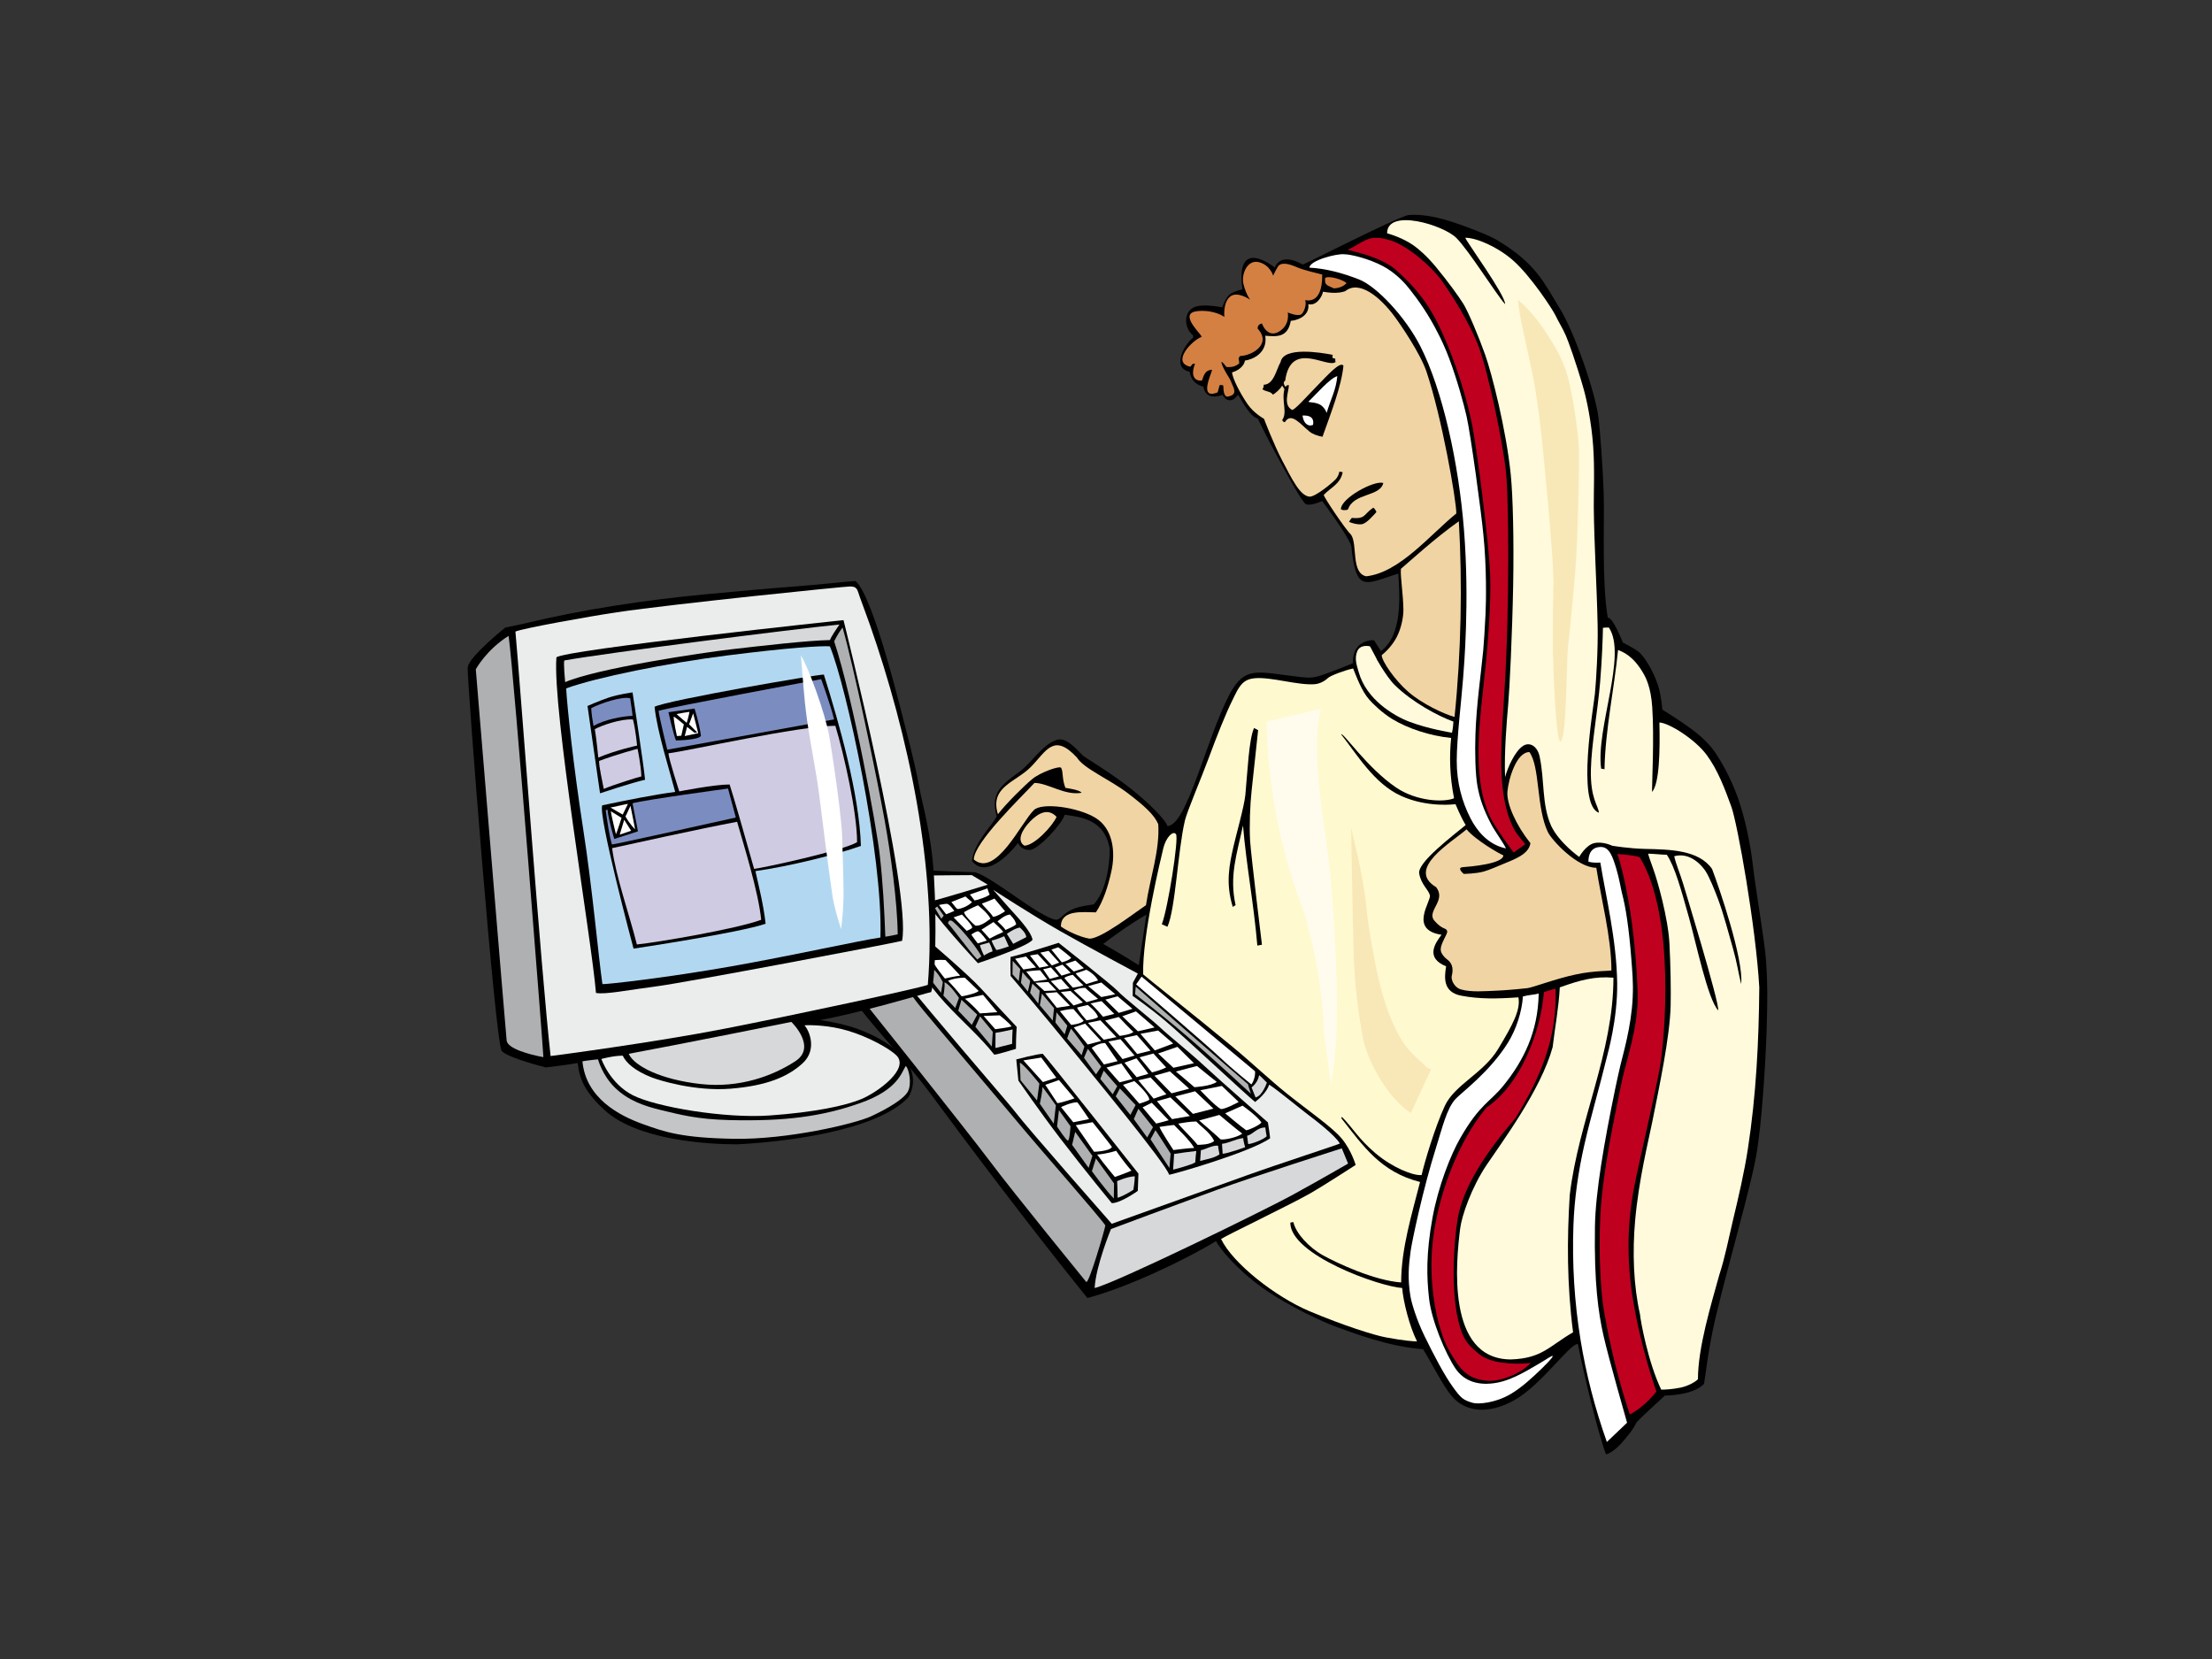 <?xml version="1.0" encoding="utf-8"?>
<!-- Generator: Adobe Illustrator 17.0.0, SVG Export Plug-In . SVG Version: 6.00 Build 0)  -->
<!DOCTYPE svg PUBLIC "-//W3C//DTD SVG 1.1//EN" "http://www.w3.org/Graphics/SVG/1.1/DTD/svg11.dtd">
<svg version="1.1" id="Layer_1" xmlns="http://www.w3.org/2000/svg" xmlns:xlink="http://www.w3.org/1999/xlink" x="0px" y="0px"
	 width="800px" height="600px" viewBox="0 0 800 600" enable-background="new 0 0 800 600" xml:space="preserve">
<rect x="0" y="0" width="800" height="600" fill="#333333" stroke="none"/>
<g>
	<path d="M408.779,285.069c6.693,5.234,12.973,11.656,13.41,13.674c7.035,0,13.983-31.157,22.255-47.162
		c3.676-7.107,6.86-8.571,12.549-8.306c3.878,0.182,13.901,1.897,16.666,1.801c2.76-0.092,5.241-1.196,6.897-1.801
		c5.203-1.902,8.773-3.433,8.773-3.433s-0.313-3.146,1.383-5.548c1.192-1.691,3.869-2.967,6.213-2.728
		c0.835,1.301,1.665,2.605,2.498,3.902c7.852-5.703,6.836-19.819,6.281-28.031c-12.101,3.806-15.246,7.21-17.001-10.008
		c-1.475-4.309-10.532-16.221-10.532-16.221s-4.364,1.981-5.911,1.102c-1.544-0.883-8.545-13.976-11.178-18.822
		c-2.631-4.844-6.189-11.991-6.189-12.116c-2.87-0.64-5.935-6.812-7.114-8.61c-1.847,2.603-4.077,2.732-5.637,0.061
		c-3.276,1.144-6.198,0.819-6.928-2.962c-3.51-1.001-4.432-3.002-4.986-5.405c-6.932-1.505-1.387-10.514,1.292-12.317
		c0-0.3,0-0.6,0-0.802c-3.153-2.546-3.582-7.966-0.081-10.006c2.96-1.726,9.636-0.294,10.609-0.204
		c1.941-4.906,2.682-5.206,7.3-6.507c-2.772-19.62,11.73-7.844,11.73-7.844s1.606-5.854,10.076-1.104
		c0,0.294,32.702-16.48,38.061-17.883c4.8-0.399,9.404,0.556,13.485,1.702c4.084,1.142,14.837,5.011,18.849,7.412
		c14.145,8.448,17.028,15.716,22.448,24.425c5.42,8.707,12.997,30.594,14.136,39.846c0.521,4.237,1.54,17.177,1.869,27.65
		c0.329,10.479-0.738,31.153,1.461,44.552c1.99-0.046,5.444,8.98,5.444,8.98s4.844,2.487,6.006,3.613
		c3.174,3.08,6.018,9.241,6.993,12.764c0.977,3.523,1.304,7.927,1.304,7.927s3.328,2.024,7.475,4.84
		c4.141,2.817,8.652,6.222,11.757,10.815c1.569,2.316,5.341,8.441,8.146,16.39c2.752,7.8,4.553,17.391,5.25,23.353
		c1.415,12.041,4.353,27.726,4.905,35.727c0.556,8.001,0.515,14.031,0.177,24.845c-0.337,10.812-1.652,33.657-3.832,45.681
		c-2.2,12.146-9.793,37.938-14.543,57.845c-2.785,11.671-3.847,22.359-4.257,24.322c-3.935,4.263-14.138,4.242-14.138,4.242
		s-8.14,7.366-10.251,9.669c-1.361,2.835-3.619,5.436-5.613,7.69c-2.412,2.725-5.14,4.016-5.466,3.865
		c-2.933-7.701-8.139-29.573-10.172-39.884c-3.089,0-13.281,15.034-23.224,20.47c-9.388,5.133-17.635,4.137-22.51-1.761
		c-3.164-3.83-6.91-11.41-10.236-16.815c-12.473-0.903-25.126-5.817-31.981-8.303c-3.497-1.269-16.348-6.965-26.129-13.919
		c-9.368-6.662-15.731-14.561-16.774-16.863c-11.94,7.217-32.437,16.848-46.524,20.571c-20.271-25.036-45.964-59.227-55.963-72.868
		c-9.999-13.638-23.486-27.049-29.121-35.96c-4.805-6.007-11.642-15.417-16.63-20.823c-0.923-5.008-1.57-9.009-1.756-12.212v-3.707
		c0.832-11.114,9.701-8.709,27.808-9.612c11.088,0,23.189,0.903,35.106,1.205c6.365,2,19.891,13.593,27.58,16.741
		c2.692,1.108,2.66-0.075,5.31-2.027c2.65-1.95,5.729-2.502,9.978-3.103c4.434-4.803,5.776-14.138,5.776-19.948
		c-1.701-11.012-10.942-11.656-16.287-12.475c-0.925,3.203-9.554,12.742-12.739,12.742c-3.182,0-4.163-2.524-4.163-2.524
		s-10.557,14.211-16.654,6.503c0.832-6.807,7.349-12.874,8.96-16.134c-2.471-8.683,2.061-11.601,8.552-16.381
		c3.864-2.842,8.763-10.558,13.838-11.413c3.449-0.58,7.777,4.982,8.818,5.839C393.051,274.413,401.194,279.14,408.779,285.069z
		 M406.883,335.658c-4.146,2.82-7.884,5.734-7.884,5.734s6.936,3.894,12.866,7.701c0.647-4.505,2.746-18.312,2.746-18.312
		S411.03,332.831,406.883,335.658z"/>
	<path fill="#FFFFFF" d="M581.141,521.502c-4.371-12.32-7.51-24.6-9.513-36.893c-2.255-13.818-3.07-27.649-2.572-41.558
		c0.335-9.32,1.676-19.015,3.955-29.056c2.283-10.041,5.655-21.456,8.045-31.344c0.362-1.505,3.99-14.028,3.819-27.119
		c-0.202-15.619-4.136-31.492-6.093-43.582c-1.463,0.086-2.846,0.086-4.314-0.3c0-2.967,1.146-5.249,4.395-5.335
		c3.247-0.088,4.415,3.667,5.687,7.837c1.047,3.431,1.716,7.572,2.024,8.718c0.808,3.032,1.409,6.273,1.891,9.609
		c0.596,4.104,1.146,9.199,1.505,14.07c0.362,4.905,0.778,8.448,0.511,14.265c-0.488,10.569-3.622,20.919-4.421,24.381
		c-0.671,2.898-1.326,5.78-1.913,8.637c-3.966,19.276-7.116,37.292-7.316,49.747c-0.32,20.604,1.227,31.179,3.089,39.447
		c1.863,8.266,8.531,31.519,8.531,31.519L581.141,521.502z"/>
	<path fill="#C0001F" d="M589.436,511.578c-4.068-12.315-7.197-24.724-9.434-38.063c-1.028-6.137-1.906-19.563-1.22-33.9
		c0.804-16.824,6.15-40.35,7.719-48.249c1.566-7.898,6.08-19.488,5.766-32.049c-0.237-9.355-1.382-22.751-3.332-33.633
		c-1.475-8.247-3.168-14.789-4.031-16.839c6.189,0.598,6.189,0.598,8.13,1.199c13.027,21.226,9.088,66.172,7.208,76.388
		c-1.88,10.219-7.572,34.397-9.237,42.953c-1.665,8.553-3.212,22.133-0.677,38.906c2.811,18.614,8.729,34.96,8.729,34.96
		S595.255,508.475,589.436,511.578L589.436,511.578L589.436,511.578z"/>
	<path fill="#FFFFFF" d="M525.411,501.565c-2.94-4.077-6.632-11.014-10.229-18.388c-2.754-5.65-4.638-11.697-5.085-14.396
		c-1.071-6.431-0.618-11.24,0.072-16.274c0.475-3.468,4.38-22.209,9.279-37.739c2.2-6.984,3.801-13.895,6.98-17.324
		c2.158-2.333,12.425-9.833,18.941-20.342c3.07-4.954,5.035-11.233,5.422-16.75c2.441-0.589,4.204-0.589,5.696-1.028
		c-0.215,14.03-5.622,24.427-12.613,33.125c-5.035,6.259-8.645,6.757-15.784,19.212c-3.389,5.915-7.911,17.244-10.023,28.824
		c-2.335,12.808-2.125,21.386-1.212,29.281c0.911,7.898,5.918,19.767,9.478,25.093c3.214,4.802,8.543,6.47,15.264,5.181
		c5.946-1.142,12.021-5.186,15.564-7.178c1.578-0.889,4.529-3.03,4.395-2.353c-0.134,0.675-2.835,3.345-3.734,4.224
		c-3.527,3.433-7.451,7.061-11.443,9.417c-5.617,3.317-11.787,3.751-13.671,3.223C529.148,506.372,528.355,505.645,525.411,501.565z
		"/>
	<path fill="#FFFADB" d="M607.785,501.852c-2.719,0.567-5.464,0.738-6.982,0.738c-4.783-9.953-7.489-24.954-7.675-27.253
		c-2.335-10.238-2.789-22.442-1.757-33.961c1.343-14.946,4.824-28.738,6.192-35.62c2.425-12.186,6.413-30.818,6.652-42.151
		c0.112-5.271,0-14.213-0.441-22.424c-0.508-9.445-4.465-23.042-5.648-26.328c-1.113-3.098-2.13-5.966-2.04-6.11
		c1.751,0,4.895,0.386,6.744,0.386c2.927,4.316,5.304,13.088,7.96,22.538c2.66,9.456,6.82,29.635,10.608,33.742
		c0.646-2.302-12.657-45.755-12.657-45.755c-1.106-3.705-2.677-7.294-3.231-9.995c5.911-1.604,10.227,3.611,11.452,5.591
		c1.225,1.98,2.973,6.108,4.388,9.905c2.092,5.593,3.839,12.453,5.528,18.312c1.218,4.231,1.95,8.895,2.835,12.429
		c0.982-8.906-8.13-35.438-10.532-41.645c-4.818-6.923-15.402-7.024-24.153-7.234c-6.183-0.149-11.941-1.146-11.941-1.146
		s-3.289-1.621-6.419-0.966c-3.128,0.653-5.523,5.015-5.523,5.015s-7.234-5.105-10.15-11.242c-3.46-7.774-2.301-16.368-4.174-25.079
		c-0.82-3.814-3.62-5.35-5.951-3.862c-2.997,1.91-5.624,7.938-6.536,11.307c-0.373-8.711,0.62-20.546,1.122-26.166
		c0.502-5.618,1.472-25.529,1.803-43.301c0.302-16.193-0.086-32.207-0.878-39.993c-1.656-16.34-6.888-36.619-9.237-43.249
		c-2.347-6.634-6.24-15.854-7.942-18.522c-1.707-2.668-5.199-7.591-9.885-13.27c-3.348-4.058-6.439-6.638-8.03-7.754
		c-3.773-2.645-8.152-4.009-9.618-4.406c0-9.211,20.422-3.028,25.095,1.715c4.673,4.748,14.164,20.097,17.586,23.916
		c0.083-3.345-13.952-22.525-14.414-24.03c4.095,0,11.699,3.299,17.271,8.187c6.373,5.587,14.37,17.781,15.433,20.049
		c1.065,2.261,2.384,4.237,3.696,7.202c0.725,1.648,3.711,9.734,6.413,19.258c1.119,3.93,2.8,11.908,3.433,20.535
		c0.602,8.214,0.18,17.048,0.232,22.277c0.136,13.257,1.102,28.532,1.393,42.611c0.186,8.91-0.547,20.141-0.975,24.742
		c-0.429,4.603-6.798,40.175,1.424,43.08c-0.147-2.55-3.151-5.024-2.885-15.696c0.224-9.176,2.425-20.726,3.33-31.435
		c0.688-8.118,0.96-16.106,1.032-19.745c0.648-0.099,1.387-0.099,2.125-0.099c6.744,9.811-4.805,36.641-2.772,51.057
		c0.373,0,0.741,0.099,1.201,0.2c0.276-14.315,3.51-28.931,4.897-43.146c1.663,0.699,5.379,1.961,9.116,8.387
		c0.982,1.689,2.765,5.076,3.251,12.239c0.749,10.989-0.079,27.154-0.079,30.73c2.678-2.907,2.923-14.879,2.678-25.13
		c3.604,0.202,12.874,6.113,16.999,11.614c4.128,5.504,6.741,12.602,9.003,18.798c2.257,6.196,8.919,43.775,10.12,65.399
		c-0.154,19.436-1.131,38.966-4.11,58.305c-1.345,8.737-3.376,17.424-5.444,26.061c-1.58,6.623-2.815,13.218-4.949,19.754
		c-2.956,10.714-7.684,26.171-7.684,37.587C613.227,499.736,610.699,501.239,607.785,501.852z"/>
	<path fill="#C0001F" d="M526.611,492.558c-3.534-5.352-4.483-7.793-6.095-13.317c-0.778-2.662-4.075-15.341-2.296-30.693
		c1.908-16.474,9.248-35.975,19.387-47.996c12.195-8.212,19.58-27.097,20.776-41.814c1.203-0.201,3.002-0.973,4.204-1.177
		c0.648,18.226-5.672,32.476-14.541,46.892c-10.9,12.615-18.989,25.09-20.877,36.444c-1.36,8.166-2.772,27.373,0.944,39.34
		c1.452,4.671,3.249,6.583,7,9.616c3.755,3.028,11.638,3.804,18.478,3.104c-3.788,4.106-11.34,6.801-15.615,6.409
		C533.705,498.969,530.143,497.909,526.611,492.558z"/>
	<path fill="#FFFADB" d="M546.476,491.656c-23.653,0-19.824-35.81-18.386-47.359c0.576-4.61,4.095-14.834,9.561-22.98
		c5.466-8.141,19.613-27.089,23.881-42.594c0.833-7.107,2.221-14.418,2.588-21.626c7.278-2.623,12.703-4.091,19.403-3.501
		c0,27.231-12.567,51.458-15.801,78.59c-1.017,16.016-1.017,32.537,1.203,49.655C560.146,486.949,557.746,491.253,546.476,491.656
		L546.476,491.656L546.476,491.656z"/>
	<path fill="#FFF9CF" d="M473.587,474.212c-12.412-5.237-27.781-17.355-31.968-26.109c1.663-1.201,25.399-12.574,32.421-16.607
		c4.605-2.644,16.252-10.179,16.252-10.179s-1.523-5.26-4.974-9.456c-3.451-4.196-11.769-9.831-19.92-16.37
		c-6.159-4.936-12.497-11.001-19.587-16.864c-14.877-12.298-30.022-24.177-32.369-26.232c-0.369-14.221,6.391-41.877,7.285-45.63
		c0.892-3.753,3.462-6.536,4.579-5.085c1.117,1.455-2.905,26.876-5.12,32.594c0.647,0.3,1.295,0.598,2.031,0.9
		c2.898-6.351,3.742-27.562,6.33-38.457c0.798-3.357,5.903-15.258,8.663-22.735c2.802-7.594,6.093-15.947,8.63-20.991
		c0.662-1.317,1.878-4.182,3.433-5.753c1.556-1.578,3.446-1.86,4.702-1.959c5.856-0.465,15.35,2.596,21.392,2.184
		c2.261-0.156,4.137-1.49,4.96-2.292c0.826-0.806,5.821-2.706,9.055-3.409c1.111,2.706,3.037,8.17,5.848,11.298
		c1.159,1.29,4.395,4.612,8.288,6.985c5.541,3.38,13.595,6.086,21.309,6.842c-0.681,6.547-0.528,13.827,1.05,21.809
		c-3.632,1.56-13.547,1.135-20.914-3.847c-10.613-7.178-19.269-20.203-19.924-19.256c5.635,7.107,11.87,17.781,21.618,22.223
		c9.75,4.445,19.747,3.021,19.747,3.021s1.915,4.706,3.685,7.552c-4.708,3.906-17.495,13.525-16.82,17.503
		c0.673,3.981,3.269,5.74,3.869,7.863c0.6,2.117-7.802,12.521,4.207,14.322c-2.281,3.026-6.003,8.31,1.665,11.413
		c-0.69,4.104-1.153,9.335,5.447,10.611c6.606,1.279,13.113,1.135,20.696,0.598c0.85,4.502-2.016,9.868-7.327,18.669
		c-5.315,8.801-15.715,12.905-19.28,20.566c-3.565,7.66-7.39,20.536-8.405,25.046c-3.048,0.296-10.494-2.673-16.644-7.856
		c-6.148-5.179-8.501-9.541-12.181-13.172c-0.094,0.103-0.184,0.3-0.184,0.499c7.946,10.113,14.226,19.423,28.453,23.031
		c-2.863,11.31-6.836,24.024-6.836,36.339c-9.859-0.714-23.305-7.061-28.27-9.811c-4.965-2.749-9.824-7.931-10.714-12.013
		c-0.372,0-0.74,0.099-1.111,0.2c0,11.715,32.336,23.125,40.466,23.627c0.368,4.805,2.583,13.715,5.361,19.32
		c-1.203,0-4.734-0.241-11.338-1.475C496.977,482.892,486.004,479.447,473.587,474.212z"/>
	<path fill="#D7D8D9" d="M395.888,465.825c0.462-8.109,5.915-21.326,5.915-21.326s25.11-9.366,38.429-14.217
		c13.321-4.849,45.048-14.966,45.048-14.966l2.276,5.51c0,0-10.05,5.843-20.57,11.59
		C457.808,437.434,403.372,464.124,395.888,465.825L395.888,465.825L395.888,465.825z"/>
	<path fill="#AFB0B2" d="M392.839,463.623c0,0-26.576-32.614-34.459-43.152c-7.882-10.538-50.904-64.674-52.566-66.378
		c0-2.303-6.099-7.208-6.651-9.011c-0.278,0-0.556,0-0.74,0c-1.385-3.103-4.342-5.006-5.451-7.506
		c-3.878-1.4-2.032-16.622-0.739-19.022c2.588-0.199,20.417,20.724,21.339,23.726c3.027,1.095,12.86,13.119,18.235,20.465
		c2.007,2.749,34.114,40.469,38.953,46.316c4.837,5.841,26.976,31.034,29.007,34.135
		C399.582,444.603,393.765,464.622,392.839,463.623L392.839,463.623L392.839,463.623z"/>
	<path fill="#EBECEC" d="M367.174,402.154c-2.082-2.749-15.591-18.235-30.134-35.615c-16.369-19.563-34.177-41.411-40.927-47.985
		c0.156-1.884,55.365-2.048,55.365-2.048l5.756,3.448c0,0-15.115,4.706-21.581,6.306c0,2.704,18.029,22.095,18.029,22.095
		s17.999-5.973,19.755-8.477c-0.601-3.251-5.684-8.406-8.612-11.693c-3.832-4.31-5.634-6.375-5.634-6.375
		s13.929,9.061,24.127,14.867c10.527,5.994,28.202,15.43,28.202,15.43l-1.791,3.322l-0.077,4.774c0,0,5.892,4.018,11.946,9.132
		c7.092,5.988,29.111,26.681,32.347,29.212c1.75-1.396,4.185-3.604,5.074-6.266c2.883,1.81,11.231,8.739,13.963,10.777
		c2.732,2.038,9.931,7.602,11.594,10.507c0,0.2-21.885,7.289-33.629,11.509c-11.743,4.224-48.869,17.525-48.869,17.525l0,0
		C402.08,442.599,371.602,408.006,367.174,402.154z"/>
	<path d="M383.492,411.777c-7.288-9.508-15.18-20.974-15.18-20.974l-0.759-7.651c0,0,7.64-2.027,9.581-2.027
		c2.26,2.441,34.594,43.321,34.594,43.321l-0.228,6.253c0,0-6.175,4.439-9.412,4.439
		C402.089,435.138,392.333,423.31,383.492,411.777z"/>
	<path fill="#D7D8D9" d="M404.203,433.186c0-2.767-0.181-6.012-0.181-6.012s3.68-1.65,6.392-1.753c0,1.796-0.512,4.892-0.512,4.892
		S406.349,432.606,404.203,433.186L404.203,433.186L404.203,433.186z"/>
	<path fill="#AFB0B2" d="M402.829,433.451c-2.915-2.953-7.924-9.875-7.924-9.875l1.448-4.618l6.562,9.048L402.829,433.451z"/>
	<path fill="#FFFFFF" d="M396.813,417.567c3.706-0.298,6.868-1.38,6.868-1.38s2.134,3.31,5.51,7.189
		c-2.189,0.999-5.979,2.283-5.979,2.283S399.183,420.909,396.813,417.567z"/>
	<path d="M422.812,424.856c-0.835-3.703-29.109-37.772-36.587-47.048c-7.477-9.279-20.721-24.841-20.721-24.841
		s-0.132-3.937-0.01-6.88c5.267-1.201,17.367-5.103,17.367-5.103s19.595,15.444,21.43,17.492
		c1.837,2.051,12.532,10.479,15.527,13.342c2.991,2.864,10.175,8.477,15.985,13.899c5.506,5.14,22.759,20.224,22.759,20.224
		s0.793,5.122,0.793,5.723C452.148,416.768,423.552,424.957,422.812,424.856z"/>
	<polygon fill="#AFB0B2" points="393.714,422.374 387.749,414.064 388.858,409.353 395.078,418.034 	"/>
	<path fill="#D7D8D9" d="M424.276,423.02c0,0,0.349-5.079,0.349-5.681c2.772-0.399,5.168-0.769,8.032-1.071
		c-0.186,1.299-0.274,2.702-0.37,4.102C430.901,421.373,424.276,423.02,424.276,423.02z"/>
	<path fill="#AFB0B2" d="M416.094,412.038c0,0,1.766-3.146,1.781-3.276c0.015-0.131,5.504,8.468,5.504,8.468l-0.449,5.193
		L416.094,412.038z"/>
	<path fill="#D7D8D9" d="M434.043,419.874c0.094-1.302,0.184-2.605,0.278-3.907c1.385-0.098,4.191-1.902,6.224-1.602
		c0,0.8,0.407,2.338,0.5,3.137C439.104,418.902,435.798,419.371,434.043,419.874L434.043,419.874L434.043,419.874z"/>
	<path fill="#D7D8D9" d="M442.173,417.269c0-1.106-0.228-2.607-0.228-3.608c2.123-0.101,4.91-1.755,7.682-2.053
		c0,0.948,0.697,3.295,0.697,3.295S444.116,417.193,442.173,417.269L442.173,417.269L442.173,417.269z"/>
	<path fill="#FFFFFF" d="M389.051,406.959l6.099-1.104c0,0,6.168,7.745,6.997,8.948c-0.741,1.601-6.475,1.751-6.475,1.751
		L389.051,406.959z"/>
	<path fill="#FFFFFF" d="M424.378,415.933c0,0-4.748-7.171-5.022-8.374c1.753-0.303,3.508-0.502,5.262-0.701
		c0.833,1.001,5.504,5.195,7.296,8.319C430.064,415.177,424.378,415.933,424.378,415.933z"/>
	<path fill="#AFB0B2" d="M382.298,407.415l0.682-5.909l4.176,5.815c0,0-0.277,5.184-0.939,5.172
		C385.554,412.484,382.298,407.415,382.298,407.415z"/>
	<path fill="#FFFFFF" d="M433.12,414.064c-1.889-2.434-6.853-7.103-6.947-7.705c1.847-0.298,4.268-0.756,6.487-0.756
		c1.847,2.007,5.078,4.058,6.465,7.061C437.369,414.064,434.503,413.965,433.12,414.064L433.12,414.064L433.12,414.064z"/>
	<path fill="#D7D8D9" d="M451.414,413.766c-0.094-0.705-0.296-2.322-0.39-3.023c2.127-0.401,3.448-2.978,6.586-2.978
		c0,0.303,0.407,2.793,0.502,3.192C456.913,412.156,452.703,413.766,451.414,413.766L451.414,413.766L451.414,413.766z"/>
	<path fill="#FFFFFF" d="M441.435,412.064c-0.186-0.303-7.749-6.834-7.749-6.834l7.307-2.005c0,0,6.281,5.287,8.284,6.759
		C447.707,411.282,442.819,412.362,441.435,412.064L441.435,412.064L441.435,412.064z"/>
	<polygon fill="#AFB0B2" points="410.057,404.737 411.702,401.006 416.991,407.658 414.894,411.389 	"/>
	<path fill="#FFFFFF" d="M450.672,408.762c-1.755-1.203-7.574-6.11-7.574-6.11l6.279-2.781c0,0,5.322,3.716,6.838,6.084
		C455.568,406.959,451.32,408.856,450.672,408.762L450.672,408.762L450.672,408.762z"/>
	<path fill="#FFFFFF" d="M418.152,406.356c-0.155-0.134-4.928-5.865-4.928-5.865l3.321-1.663l6.134,6.325
		C422.68,405.153,418.338,406.356,418.152,406.356L418.152,406.356L418.152,406.356z"/>
	<path fill="#AFB0B2" d="M376.077,399.199c0,0,0.983-4.546,0.938-6.093c1.515,1.934,4.856,6.645,4.856,6.645l-0.766,6.651
		L376.077,399.199z"/>
	<path fill="#FFFFFF" d="M388.164,405.885l5.721-1.148c0,0-3.615-5.392-4.261-6.091c-2.372,0-5.88,1.751-5.88,1.751L388.164,405.885
		z"/>
	<polygon fill="#FFFFFF" points="418.43,398.248 423.277,396.889 430.347,403.627 423.881,404.752 	"/>
	<polygon fill="#AFB0B2" points="403.517,396.517 405.015,393.653 410.705,399.656 408.809,403.225 	"/>
	<polygon fill="#FFFFFF" points="425.068,396.519 432.224,394.672 438.849,400.949 431.455,402.849 	"/>
	<path fill="#FFFFFF" d="M434.097,394.304l7.8-1.568l6.089,5.812c0,0-5.596,3.021-6.56,2.495
		C439.378,399.935,434.097,394.304,434.097,394.304z"/>
	<path fill="#FFFFFF" d="M382.4,398.947l-4.342-6.608l4.921-1.727l5.622,6.645C388.601,397.257,383.23,399.047,382.4,398.947
		L382.4,398.947L382.4,398.947z"/>
	<path fill="#FFFFFF" d="M406.143,392.339l4.1-1.361c0,0,5.415,4.765,5.415,6.77c-0.554,0.5-3.604,1.4-3.604,1.4L406.143,392.339z"
		/>
	<polygon fill="#FFFFFF" points="411.689,390.7 416.119,389.683 421.848,395.742 417.227,397.345 	"/>
	<path fill="#AFB0B2" d="M369.091,390.702c0,0-0.121-4.195-0.257-6.369c1.506,0.524,7.073,7.57,7.073,7.57l-0.853,6.095
		L369.091,390.702z"/>
	<path fill="#D7D8D9" d="M452.643,393.27c0,0,2.278-1.564,2.732-4.441c0.458,0.3,2.807,2.714,2.807,2.714s-1.602,4.846-4.097,5.348
		L452.643,393.27z"/>
	<polygon fill="#FFFFFF" points="423.702,395.41 417.506,389.033 423.108,387.471 430.071,393.743 	"/>
	<polygon fill="#AFB0B2" points="402.421,395.761 397.928,390.189 399.177,387.218 404.067,392.841 	"/>
	<path fill="#AFB0B2" d="M428.506,374.104c-9.285-7.922-17.99-14.559-17.99-14.559l0.23-2.714c0,0,39.962,34.888,40.609,35.287
		c0.18,0.901,1.062,3.457,1.062,3.457S439.369,383.374,428.506,374.104z"/>
	<path fill="#FFFFFF" d="M425.266,387.532c0.028-0.059,7.638-2,7.638-2s6.879,5.622,7.158,5.725
		c-2.035,1.599-8.093,1.937-8.093,1.937S426.929,388.838,425.266,387.532z"/>
	<polygon fill="#FFFFFF" points="400.188,386.088 405.558,384.609 409.561,390.242 404.875,391.441 	"/>
	<polygon fill="#FFFFFF" points="370.114,383.501 376.589,382.486 382.042,389.78 377.185,391.347 	"/>
	<path fill="#FFFFFF" d="M441.435,382.627c-4.279-4.079-30.54-26.618-30.54-26.618l1.973-2.798c0,0,37.804,31.521,41.036,34.226
		c0.18,1.968-0.782,4.163-1.339,4.765C452.473,392.098,445.711,386.712,441.435,382.627z"/>
	<path fill="#FFFFFF" d="M406.663,384.331l4.346-1.569c0,0,4.26,5.331,4.26,5.633c-1.662,0.397-4.174,1.199-4.174,1.199
		L406.663,384.331z"/>
	<polygon fill="#AFB0B2" points="396.383,388.57 392.039,382.567 393.437,379.322 398.278,385.755 	"/>
	<path fill="#FFFFFF" d="M412.118,382.392l5.028-1.383c0,0,3.687,4.124,4.61,5.024c-2.031,1.1-5.124,1.806-5.124,1.806
		L412.118,382.392z"/>
	<polygon fill="#FFFFFF" points="418.849,381.009 425.831,378.606 431.799,384.513 424.387,386.178 	"/>
	<path fill="#FFFFFF" d="M394.822,378.976c0,0,2.256-1.753,4.856-1.753c0.182,0.3,4.515,6.555,4.515,6.555l-4.94,1.198
		L394.822,378.976z"/>
	<polygon fill="#FFFFFF" points="400.871,376.667 405.217,375.839 410.327,381.746 405.982,383.04 	"/>
	<path fill="#AFB0B2" d="M385.952,375.591c0,0,0.699-2.162,1.398-3.567c1.526,1.794,4.84,6.487,4.84,6.487l-1.014,3.118
		L385.952,375.591z"/>
	<path d="M359.581,381.428c-9.609-12.416-28.453-24.429-28.916-40.247c4.158,0,4.164-1.369,5.143-0.879
		c0.586,0.292,14.866,12.701,18.599,16.796c3.735,4.095,13.298,14.296,13.298,14.296s-0.271,3.525-0.271,7.929
		C365.956,379.726,360.691,381.428,359.581,381.428L359.581,381.428L359.581,381.428z"/>
	<polygon fill="#FFFFFF" points="406.494,375.375 411.179,374.36 416.123,379.991 411.265,381.192 	"/>
	<polygon fill="#FFFFFF" points="412.458,373.898 418.849,372.699 424.299,377.406 417.653,379.899 	"/>
	<path fill="#D7D8D9" d="M360.044,379.027c-0.093-1.304,0.009-0.887,0.009-5.495c2.524-0.359,3.223-0.616,6.178-1.214
		c-0.091,1.702-0.183,3.403-0.183,5.203C364.017,378.023,361.985,378.527,360.044,379.027L360.044,379.027L360.044,379.027z"/>
	<polygon fill="#FFFFFF" points="388.346,371.588 392.436,370.206 398.229,376.485 393.373,377.774 	"/>
	<polygon fill="#AFB0B2" points="352.768,371.37 354.464,367.584 359.055,373.157 358.706,378.51 	"/>
	<polygon fill="#FFFFFF" points="393.458,369.93 397.973,369.006 403.767,375.098 399.166,376.019 	"/>
	<path fill="#FFFFFF" d="M399.678,369.096l4.941-1.293c0,0,4.728,5.054,5.282,5.355c-0.644,1.001-4.941,1.479-4.941,1.479
		L399.678,369.096z"/>
	<polygon fill="#AFB0B2" points="385.054,374.075 381.711,369.801 382.109,366.126 386.002,370.94 	"/>
	<polygon fill="#FFFFFF" points="405.897,367.525 410.838,365.776 417.569,371.588 411.522,372.976 	"/>
	<polygon fill="#AFB0B2" points="346.58,365.533 347.727,361.583 353.416,366.939 351.469,370.668 	"/>
	<path fill="#FFFFFF" d="M383.319,365.68c0,0,3.278-0.842,4.941-0.739c0.924,1.201,2.647,3.043,3.665,4.248
		c-1.107,1.2-4.517,1.479-4.517,1.479L383.319,365.68z"/>
	<path fill="#FFFFFF" d="M355.712,367.424l5.837-0.219c0,0,3.557,2.807,4.292,4.001c-0.864,0.366-5.888,1.028-5.888,1.028
		L355.712,367.424z"/>
	<polygon fill="#AFB0B2" points="376.072,363.583 376.819,359.366 381.211,364.611 380.738,369.113 	"/>
	<path fill="#FFFFFF" d="M389.539,364.389c1-0.248,3.835-0.923,3.835-0.923s3.138,2.357,3.748,4.338
		c-0.739,0.8-4.174,1.203-4.174,1.203S389.906,365.59,389.539,364.389z"/>
	<path fill="#FFFFFF" d="M394.395,362.91c1.119-0.272,4.005-0.83,4.005-0.83l4.601,4.614l-4.091,1.017
		C398.91,367.711,396.058,364.308,394.395,362.91z"/>
	<path fill="#FFFFFF" d="M354.365,366.504c-1.975-2.546-5.389-5.296-5.389-5.296l6.537-1.407l5.189,6.27L354.365,366.504z"/>
	<polygon fill="#FFFFFF" points="399.763,361.526 404.193,360.323 409.561,364.851 404.619,366.326 	"/>
	<polygon fill="#FFFFFF" points="378.038,359.219 382.213,358.848 386.982,363.743 382.213,364.479 	"/>
	<path fill="#AFB0B2" d="M341.19,360.069c0,0,0.661-3.225,0.375-4.776c1.815,0.46,5.264,5.587,5.264,5.587l-1.348,3.676
		L341.19,360.069z"/>
	<polygon fill="#FFFFFF" points="383.661,358.756 387.155,358.388 391.668,362.542 388.261,363.649 	"/>
	<polygon fill="#AFB0B2" points="372.529,359.043 373.378,355.744 376.022,358.283 375.523,362.989 	"/>
	<path fill="#FFFFFF" d="M388.346,358.2c0,0,1.887-1.036,4.175-0.923c0.367,0.502,4.6,3.972,4.6,3.972l-4.174,1.201L388.346,358.2z"
		/>
	<path fill="#FFFFFF" d="M347.756,360.303c-1.662-2.202-4.869-5.589-4.869-5.589s2.282-1.117,6.07-1.117
		c0.278,0.298,4.25,4.001,4.989,4.802C353.207,359.201,348.68,360.303,347.756,360.303L347.756,360.303L347.756,360.303z"/>
	<polygon fill="#FFFFFF" points="393.544,356.631 398.315,355.339 403.343,359.585 398.315,360.603 	"/>
	<polygon fill="#FFFFFF" points="377.697,358.388 374.459,355.429 379.144,355.155 382.042,358.2 	"/>
	<path fill="#AFB0B2" d="M340.342,359.043l-3.892-4.921c0,0,0.127-1.227,0.127-3.93c1.915,0,4.413,5.009,4.413,5.009
		L340.342,359.043z"/>
	<path fill="#F1D4A4" d="M528.419,357.854c-2.548-0.719-3.7-3.62-3.378-4.859c0.804-3.074-0.154-4.859-1.501-5.865
		c-1.35-1.012-2.2-2.18-2.423-3.164c-0.519-2.307,2.476-6.091,2.285-7.123c-0.271-1.47-1.694-0.397-4.643-3.872
		c-1.61-1.897-0.134-3.875,0.914-6.078c0.87-1.829,1.45-3.81-0.271-6.036c-11.082-6.605,5.639-16.221,10.996-20.921
		c3.372,4.018,12.013,8.91,13.305,9.408c0,3.102-12.223,4.108-14.638,4.279c-2.418,0.177,0.318,2.43,0.318,2.43
		s4.31-0.028,7.256-0.859c2.104-0.59,5.057-1.922,9.34-3.69c3.644-1.501,7.04-3.315,7.515-6.566
		c-4.989-6.203-8.735-14.215-8.31-18.721c0.423-4.504,3.23-14.217,7.942-14.217c3.88,5.331,2.46,20.012,6.652,28.874
		c1.398,2.96,10.622,12.972,17.552,12.972c1.663,10.919,5.46,25.193,5.46,37.105c-0.267,0.287-5.988-0.004-12.882,1.472
		c-7.545,1.61-15.558,4.734-17.519,4.954c-4.835,0.537-9.156,0.843-11.367,0.924C537.097,358.443,532.191,358.919,528.419,357.854z"
		/>
	<path fill="#FFFFFF" d="M379.997,354.797c0,0,2.732-0.548,3.748-0.749c0,0.066,3.068,3.414,3.068,3.414l-3.665,0.556
		L379.997,354.797z"/>
	<path fill="#AFB0B2" d="M369.237,355.474l0.548-3.895c0,0,1.5,1.935,2.794,3.135c-0.092,1.003-0.847,3.896-0.847,3.896
		L369.237,355.474z"/>
	<path fill="#FFFFFF" d="M384.938,353.678c0.901-0.763,3.068-1.109,3.068-1.109s2.214,2.311,3.833,3.786
		c-1.295,0.502-3.833,0.832-3.833,0.832S385.124,354.076,384.938,353.678z"/>
	<path fill="#FFFFFF" d="M371.137,351.368c0,0,3.363-0.46,5.026-0.46c0.647,0.804,2.555,3.326,2.555,3.326l-4.686,0.736
		L371.137,351.368z"/>
	<path fill="#FFFFFF" d="M389.051,351.993c2.019-0.546,3.809-1.271,3.809-1.271s1.109,0.464,2.473,1.663
		c1.363,1.199,1.789,2.217,1.789,2.217s-3.059,0.892-4.262,1.291C392.86,355.893,389.237,352.694,389.051,351.993z"/>
	<polygon fill="#AFB0B2" points="366.191,352.39 366.242,347.523 368.986,350.497 368.437,354.824 	"/>
	<polygon fill="#FFFFFF" points="377.27,350.54 380.082,349.894 382.979,353.121 379.656,354.048 	"/>
	<path fill="#FFFFFF" d="M334.915,352.694c-2.125-1.503-2.219-5.107-2.311-6.41c0.278-0.099,0.556-0.099,0.925-0.099
		c1.107,2.002,1.94,2.605,1.94,6.61C335.099,352.996,335.099,352.996,334.915,352.694L334.915,352.694L334.915,352.694z"/>
	<path fill="#FFFFFF" d="M337.316,347.388c1.991-0.399,4.622-0.188,4.622-0.188s5.346,5.497,5.291,5.675
		c-1.571,0.103-5.49,1.028-5.49,1.028S337.685,348.987,337.316,347.388z"/>
	<polygon fill="#FFFFFF" points="381.53,349.894 384.257,348.875 387.238,351.831 383.917,352.847 	"/>
	<polygon fill="#FFFFFF" points="367.131,346.754 371.051,345.924 374.714,349.894 370.114,350.632 	"/>
	<polygon fill="#FFFFFF" points="385.365,348.602 388.943,347.399 392.008,350.172 388.346,351.368 	"/>
	<polygon fill="#FFFFFF" points="372.499,345.552 375.311,345.091 379.23,349.338 375.908,349.984 	"/>
	<polygon fill="#FFFFFF" points="376.249,344.539 379.23,343.889 383.064,348.139 380.423,349.154 	"/>
	<path fill="#FFFFFF" d="M380.253,343.429l2.47-0.832c0,0,2.933,2.184,4.687,3.784c-0.647,1.004-3.408,1.663-3.408,1.663
		L380.253,343.429z"/>
	<path fill="#FFFFFF" d="M334.915,345.786c-0.647-1.402-0.556-1.201-1.386-1.503c0.09-0.498,0.185-0.9,0.276-1.301
		c0.74-0.498,0.74-0.498,1.849-0.498c0.369,0.8,0.739,1.096,1.94,1.503c-0.093,0.397-0.186,0.795-0.186,1.299
		C336.854,345.683,336.854,345.683,334.915,345.786L334.915,345.786L334.915,345.786z"/>
	<path fill="#AFB0B2" d="M353.465,347.035c-3.292-3.464-9.495-12.162-10.605-13.062c0.115-0.876,0.555-1.15,1.137-1.034
		c1.279,0.248,9.119,9.176,10.916,12.96C354.729,346.001,353.465,347.035,353.465,347.035z"/>
	<path fill="#D7D8D9" d="M354.413,341.788c1.665-0.397,3.345-0.916,3.345-0.916s1.27,2.412,1.176,3.212
		c-1.384,0.399-3.072,1.492-3.072,1.492S354.507,342.793,354.413,341.788z"/>
	<path d="M326.138,343.58c-1.479-1.799-1.755-1.601-2.124-2.898c-1.386,0-7.208-7.511-7.3-7.911
		c-0.555-0.202-1.017-0.403-1.478-0.602c-0.277-1.602-0.646-1.602-1.477-2.002c-0.094-0.502-0.187-0.903-0.187-1.303
		c-0.276,0-0.461,0-0.647,0c-1.385-6.111-4.987-8.407,4.711-8.407c0.094,0.397,0.28,0.798,0.464,1.201c0.185,0,0.462,0,0.738,0
		c0,0.2,0,0.498,0,0.8c0.186,0,19.863,17.019,7.3,19.017c0.184,0.605,0.368,1.306,0.556,2.007
		C326.322,343.784,326.322,343.784,326.138,343.58L326.138,343.58L326.138,343.58z"/>
	<path fill="#D7D8D9" d="M360.32,343.58c0,0-1.571-2.566-1.663-3.466c1.2-0.103,4.539-1.512,4.539-1.512l1.647,3.674
		C364.843,342.276,361.151,343.58,360.32,343.58L360.32,343.58L360.32,343.58z"/>
	<path d="M454.738,341.98c-1.297-15.216-3.987-29.03-5.188-43.444c-2.219,10.311-5.03,18.279-2.682,28.813
		c-0.184,0.2-0.909,0.419-0.999,0.719c-2.708-8.794-1.24-15.326,0.265-22.047c0.754-3.381,3.885-14.493,4.263-18.507
		c0.835-8.862,1.275-19.974,3.14-24.221c0.462,0.199,0.923,0.498,1.475,0.798c-0.771,6.958-1.387,13.323-2.335,21.73
		c-0.57,5.055-0.877,13.119-0.559,18.279c0.318,5.162,4.281,37.579,4.281,37.579C455.847,341.781,455.294,341.88,454.738,341.98
		L454.738,341.98L454.738,341.98z"/>
	<path fill="#D7D8D9" d="M364.145,337.737c0,0,2.8-2.075,4.74-2.274c0.554,0.598,2.111,1.862,2.296,3.46
		c-2.032,1.003-4.74,2.434-4.74,2.434L364.145,337.737z"/>
	<path fill="#FFFFFF" d="M324.938,340.578c-0.923,0-3.973-4.803-3.973-5.008c1.663,0,7.39-1.497,7.944,1.507
		c-0.369,0.397-0.369,0.397-1.293,0.501c-0.369,1.201-1.385,1.702-1.94,3C325.401,340.578,325.121,340.578,324.938,340.578
		L324.938,340.578L324.938,340.578z"/>
	<path fill="#FFFFFF" d="M353.615,341.196c0,0-2.295-2.944-2.295-3.245c0.832-0.5,1.664-1.135,2.495-1.135
		c1.098,0.484,3.046,3.354,3.046,3.354L353.615,341.196z"/>
	<path fill="#F1D4A4" d="M394.038,339.479c-3.599-0.602-8.146-2.802-10.35-4.395c0-6.306,8.23-5.118,12.662-5.118
		c2.726-4.141,4.395-9.45,5.572-14.719c1.62-7.248,0.579-15.669-5.819-19.519c-6.398-3.852-19.466-5.613-22.229-2.706
		c-4.527,4.404-13.739,24.529-21.683,17.823c0-6.108,17.307-22.68,21.926-27.685c4.897,0,10.962,4.658,17.059,3.558
		c-0.738-1.102-5.396-1.676-5.856-1.775c-1.304-3.337-0.71-5.648-1.534-7.234c-0.458-0.883-7.469,1.584-10.432,4.025
		c-2.961,2.439-9.415,8.836-12.446,12.744c-3.061-9.956,6.442-11.509,11.976-17.168c5.536-5.663,8.221-12.418,16.629-3.304
		c2.489,4.018,11.683,7.769,18.422,12.904c6.015,4.586,9.427,7.697,10.954,11.123c0.647,9.311-2.955,19.519-4.434,29.334
		C410.022,330.369,398.292,339.479,394.038,339.479L394.038,339.479L394.038,339.479z"/>
	<path fill="#FFFFFF" d="M354.963,336.221l4.343-2.761c0,0,3.509,3.216,3.509,3.617c-2.771,1.2-4.906,2.39-4.906,2.39
		L354.963,336.221z"/>
	<path fill="#FFFFFF" d="M344.884,331.786l2.994-1.027c0,0,3.53,3.497,3.742,4.598c0.096,0.5-1.995,1.295-1.995,1.295
		L344.884,331.786z"/>
	<path fill="#FFFFFF" d="M363.647,336.33c-0.648-1.102-2.895-3.085-2.895-3.085s2.71-2.474,4.555-2.474
		c0.465,0.701,1.665,1.499,2.22,3.505C366.787,335.075,363.647,336.33,363.647,336.33z"/>
	<path fill="#FFFFFF" d="M352.744,334.774c-1.108-0.9-4.064-3.83-4.064-4.905c2.033-1.201,4.987-2.463,4.987-2.463
		s3.615,2.763,4.539,4.868C356.266,333.775,354.407,334.974,352.744,334.774L352.744,334.774L352.744,334.774z"/>
	<path fill="#FFFFFF" d="M319.024,333.572c-1.201-1.1-2.31-2.502-2.588-3.105c-0.277-0.098-0.553-0.098-0.739-0.098
		c0-0.403,0-0.703,0-1.003c1.201-0.101,1.939-0.401,6.652-0.401c0.738,1.001,3.05,2.605,4.066,4.206
		c-0.094,0.101-0.186,0.199-0.278,0.401C323.644,333.572,320.503,332.57,319.024,333.572L319.024,333.572L319.024,333.572z"/>
	<path fill="#AFB0B2" d="M340.442,332.273c0,0-2.295-3.742-2.295-3.841c0.185-0.002,0.799-0.592,0.799-0.592l2.368,3.317
		L340.442,332.273z"/>
	<path fill="#FFFFFF" d="M359.118,331.571c-0.605-1.315-3.972-4.307-3.972-4.807c1.99-0.646,4.507-1.79,4.507-1.79l3.843,4.594
		C363.497,329.567,360.626,331.571,359.118,331.571L359.118,331.571L359.118,331.571z"/>
	<path fill="#FFFFFF" d="M342.189,330.651l-2.594-3.354c0,0,2.155-0.432,2.896-0.432c1.044,0.215,2.643,2.596,2.643,2.596
		L342.189,330.651z"/>
	<path fill="#FFFFFF" d="M344.084,326.219l5.09-2.003c0,0,1.641,1.503,2.369,2.046c-1.2,1.306-3.927,2.496-5.312,2.496l-0.601-0.592
		L344.084,326.219z"/>
	<path fill="#FFFFFF" d="M313.572,326.763c-1.568-2.301-0.739-2.701,0.28-4.009c1.199,0,2.493,0,3.785,0
		c0.741,1.104,1.573,2.307,2.402,3.506C319.394,327.163,313.852,326.763,313.572,326.763L313.572,326.763L313.572,326.763z"/>
	<path fill="#FFFFFF" d="M352.468,325.663c-0.552-0.8-1.696-2.151-1.696-2.151l6.338-2.219c0,0,0.551,1.884,0.809,2.164
		C357.549,324.262,352.93,325.663,352.468,325.663L352.468,325.663L352.468,325.663z"/>
	<path fill="#FFFFFF" d="M531.834,295.965c-3.021-5.902-5.008-12.764-4.987-20.886c0.02-8.122,1.715-22.003,2.289-29.589
		c0.3-3.933,2.41-27.772,0.331-53.901c-1.928-24.26-7.712-50.428-15.733-66.275c-5.475-10.817-15.947-21.762-22.135-24.214
		c-6.189-2.449-12.285-4-18.014-4.301c0-2.568,9.816-5.159,12.593-4.842c2.276,0,8.838,1.564,13.958,4.281
		c4.395,2.331,7.513,5.784,8.336,6.722c1.049,1.192,5.563,6.755,9.132,13.001c1.547,2.71,4.182,7.486,6.5,13.647
		c2.85,7.559,5.352,16.719,6.294,20.906c1.523,6.73,5.355,34.949,6.099,42.94c1.189,11.688,0.995,23.949,0.765,28.618
		c-0.243,4.925-0.57,10.354-0.83,13.135c-0.848,8.902-2.441,19.385-2.818,30.344c-0.228,6.404-0.05,14.563,0.747,18.859
		c0.795,4.296,2.103,8.312,5.079,13.93c1.221,2.307,4.84,7.339,5.19,8.5C537.974,305.462,533.981,300.156,531.834,295.965z"/>
	<path fill="#C0001F" d="M547.416,308.343c0,0-6.336-8.628-8.071-12.033c-8.017-15.703-3.567-38.922-1.856-57.464
		c0.346-3.718,1.9-20.739,1.433-31.155c-0.596-13.137-4.585-43.433-6.29-52.882c-1.705-9.443-6.308-24.845-12.352-37.265
		c-4.997-10.278-10.966-15.934-15.514-19.985c-4.553-4.053-13.417-6.266-17.39-7.221c1.851-0.699,4.82-2.861,7.232-3.786
		c2.414-0.923,4.763-0.695,8.406,0.436c6.066,1.882,14.686,9.371,18.333,14.416c3.648,5.048,10.275,15.558,13.483,24.065
		c3.205,8.507,8.814,34.489,9.892,45.814c0.872,9.189,1.361,47.151-0.603,78.42c-0.458,7.274-1.069,15.893-1.165,22.098
		c-0.085,5.37-0.291,19.725,5.039,28.819c0.832,1.42,3.668,4.691,3.668,4.691L547.416,308.343z"/>
	<path fill="#F1D4A4" d="M370.484,305.839c-2.884-1.79-0.859-5.731,2.09-8.77c2.82-2.899,6.434-5.017,9.551-1.639
		C380.551,298.935,373.995,305.839,370.484,305.839L370.484,305.839L370.484,305.839z"/>
	<path fill="#FFFADB" d="M509.645,260.997c-5.723-2.175-15.486-8.12-18.211-17.777c-0.653-2.338-1.7-4.934-0.576-7.66
		c1.122-2.728,4.619-1.805,4.619-1.805s3.485,6.5,2.401,4.608c-1.082-1.889,3.333,6.258,6.579,9.43
		c6.402,6.261,15.792,11.252,21.188,13.18c-0.092,2.303-0.513,4.022-0.513,4.022S516.761,263.701,509.645,260.997z"/>
	<path fill="#F1D4A4" d="M509.358,250.236c-5.019-4.356-9.64-11.187-9.64-13.294c1.019-0.786,3.698-3.218,5.403-6.485
		c1.726-3.299,2.473-7.436,2.441-9.967c-0.077-5.795-1.153-11.929-0.905-14.765c3.694-3.106,12.043-10.869,20.952-17.197
		c1.314,22.308,0.844,47.745-1.558,70.773C522.232,258.243,514.379,254.593,509.358,250.236z"/>
	<path fill="#F1D4A4" d="M494.093,208.426c-5.545-1.2-3.05-11.513-5.451-15.016c-2.031-1.902-9.885-13.616-9.885-14.416
		c2.404-2.603,6.099-4.007,6.836-8.211c-0.46-0.101-0.83-0.202-1.203-0.202c-0.112,0.649-0.348,1.512-1.107,2.504
		c-0.756,0.995-7.629,6.849-9.811,6.533c-3.378-0.495-6.132-6.17-9.782-13.134c-3.103-5.922-6.551-15.023-6.551-15.023
		s-3.687-1.978-6.01-5.39c-2.647-3.894-5.348-9.151-5.547-11.393c1.507-0.408,4.235-1.739,4.671-4.274
		c2.631-0.315,8.323-2.688,7.346-8.981c4.068,0.305,8.131,0.806,9.239-5.403c1.753-0.05,6.923-1.435,6.341-6.025
		c2.774,0.791,4.976-2.585,5.3-4.487c1.939,0.3,5.267,0.8,8.036-0.199c5.074-4.127,12.582,2.079,17.781,9.062
		c2.373,3.194,9.434,13.562,11.614,20.043c5.552,16.508,10.793,46.469,10.793,51.285
		C517.284,193.309,506.192,207.125,494.093,208.426L494.093,208.426L494.093,208.426z"/>
	<path d="M487.906,188.704c0.276-0.5,0.642-1.001,1.012-1.402c5.083,0.502,4.25-1.4,7.762-3.703
		c0.372,0.199,1.111,1.304,1.111,1.601c-1.111,1.201-3.593,4.198-5.361,4.404C490.661,189.812,488.09,188.907,487.906,188.704z"/>
	<path d="M485.777,184.499c-0.278-0.101-0.554-0.201-0.83-0.298c0-4.106,12.194-10.615,15.336-9.513
		c-1.109,5.008-10.716,3.505-12.751,9.513C486.98,184.499,486.98,184.499,485.777,184.499L485.777,184.499L485.777,184.499z"/>
	<path d="M473.58,156.074c-3.44-2.813-6.608-7.118-8.865-3.413c-0.46,0-0.46,0-1.016-0.699c2.031-2.804-0.278-6.809,0.83-11.211
		c-0.274-0.5-0.554-0.907-0.83-1.306c-0.738,1.406-2.403,2.706-3.328,3.308c-0.83-1.402-3.232-1.1-3.786-2.103
		c0.37-0.399,0.37-0.399,0.462-1.503c3.694-0.099,4.529-5.508,6.099-8.212c1.015-5.604,14.318-3.501,18.846-2.598
		c-0.09,0.298-0.09,0.701-0.09,1.1c0.274,0.097,0.644,0.199,1.014,0.296c0,0.405,0,0.804,0.092,1.201
		c-2.958,2.406-16.169-8.107-18.198,6.711c-0.833,0.602-0.554,1.301,0.09,2.301c0.46-0.598,0.46-0.598,1.201-0.699
		c0.184,2.103-2.311,7.108,1.199,9.009c1.017,0,5.194-4.763,8.965-8.61c3.771-3.843,8.409-9.11,9.607-7.408
		c-0.692,7.449-4.71,17.622-7.576,25.73C476.454,157.61,474.75,157.027,473.58,156.074z"/>
	<path fill="#FFFFFF" d="M472.621,153.456c-1.209-0.819-1.531-2.798-1.531-3.196c1.198,0,4.432-0.103,3.784,3.405
		C474.599,153.666,473.832,154.28,472.621,153.456z"/>
	<path fill="#FFFFFF" d="M477.541,146.412c-1.921-1.096-4.189-0.774-4.327-1.159c2.682-2.5,7.76-8.509,10.442-9.21
		c-0.465,5.006-2.305,8.111-3.873,13.316C479.327,147.83,478.124,146.745,477.541,146.412z"/>
	<path fill="#D48043" d="M446.343,142.037c-0.315,1.008-1.726,1.268-2.117,1.365c-0.835,0.213-1.26-0.383-1.564-1.42
		c-0.222-0.765-0.118-2.035-0.305-2.632c-0.46-0.101-0.83-0.101-1.199-0.101c-0.278,0.5-0.539,2.077-0.815,2.679
		c-6.84,2.702-2.327-6.485-1.956-8.187c-2.405,0-2.957,1.805-3.696,3.906c-2.267,0.235-4.332-1.293-2.495-6.106
		c-0.28,0-0.556,0-0.741,0c-0.368,0.3-0.644,0.699-0.925,1.1c-7.018-1.501,0.466-9.509,4.068-10.814c0-0.826-6.754-6.834-3.472-8.77
		c1.096-0.646,4.296-0.898,7.261-0.237c2.964,0.659,4.432,1.799,4.432,1.799s-0.594-5.098,2.033-7.311
		c2.627-2.215,7.296,1.104,7.296,1.104s-1.448-1.834-2.397-5.506c-0.955-3.67,1.338-9.066,5.447-8.109
		c4.11,0.959,5.276,4.914,5.276,4.914s0.534-1.36,1.654-3.212c1.122-1.851,4.04-1.093,6.673,0.048c2.92,1.266,6.277,1.9,9.404,2.756
		c0.083,11.487-6.102,9.07-6.194,9.27c0.692,1.54-0.484,4.483-1.313,5.066c-1.391,0.966-4.965-0.635-4.965-0.635
		s1.004,4.498-3.21,6.961c-4.218,2.467-6.122-2.944-6.122-2.944s-1.569,0.099-1.569,1.801c5.359,5.808-2.403,9.914-6.284,9.914
		c-1.014,1.098-0.368,0.9-0.368,2.703c-1.569,1.303-3.05,1.398-4.618,1.303c-2.835-3.803-1.924-1.028-0.112,2.143
		c0.668,1.17,1.477,2.213,1.935,3.545C445.632,139.134,446.704,140.894,446.343,142.037z"/>
	<path fill="#D48043" d="M482.451,104.305c-3.324-1.4-3.23-1.499-3.23-3.701c1.014-1.1,6.557,0.497,7.76,1.801
		C485.685,103.806,483.93,104.204,482.451,104.305L482.451,104.305L482.451,104.305z"/>
	<path d="M266.55,413.863c14.967-0.701,50.349-4.402,62.082-17.12c6.102-11.48-6.729-20.27-18.251-24.536
		c-4.352-1.61-9.236-2.616-13.768-3.282c14.695-2.655,38.116-9.725,40.148-10.124c1.526-4.213,2.08-23.905,1.017-41.847
		c-0.934-15.766-4.332-26.558-5.174-31.54c-0.843-4.978-3.129-14.666-4.526-19.821c-1.398-5.155-11.905-49.633-18.649-55.439
		c-1.847,0-13.86,1.363-21.126,1.884c-7.266,0.521-21.352,1.77-33.423,2.925c-21.796,2.086-43.783,5.394-65.01,10.484
		c-0.091,0.097-7.112,1.501-7.112,1.501s-13.32,10.659-13.614,14.475c-0.293,3.817,9.982,136.168,12.33,138.714
		c2.348,2.544,15.943,5.907,15.943,5.907s7.17-0.793,11.513-1.593c0.612,5.839,2.62,10.448,9.596,16.918
		C230.523,412.495,256.227,413.863,266.55,413.863L266.55,413.863L266.55,413.863z"/>
	<path fill="#C4C5C6" d="M315.106,403.697c6.014-2.802,11.802-6.231,13.249-8.954c1.445-2.726,0.466-8.034-0.759-9.228
		c-1.591,2.255-2.662,8.547-16.517,13.432c-13.853,4.883-27.277,6.645-47.405,6.141c-11.568-0.294-17.705-1.967-24.284-3.538
		c-6.58-1.571-12.139-3.541-16.866-8.073c-4.728-4.531-6.248-10.354-6.248-10.354s-3.54,0.324-5.629,0.714
		c1.252,13.456,13.502,19.67,21.629,22.619c8.127,2.947,14.18,5.079,33.26,5.405C284.613,412.191,309.093,406.496,315.106,403.697z"
		/>
	<path fill="#EBECEC" d="M311.632,397.444c5.922-2.506,17.479-10.946,12.536-15.777c-2.513-2.458-10.104-6.689-17.512-8.889
		c-6.724-2.003-13.298-2.106-15.716-1.961c1.848,2.022,4.649,8.897-0.695,13.768c-5.343,4.873-12.967,8.107-26.086,9.16
		c-12.815,1.019-25.8-3.035-28.502-4.097c-6.007-2.366-9.231-5.23-10.44-7.852c-3.435,0-7.716,1.198-7.716,1.198
		s3.058,8.917,11.448,13.152c8.391,4.231,33.275,8.435,49.418,7.283C294.509,402.281,305.711,399.95,311.632,397.444z"/>
	<path fill="#D7D8D9" d="M287.614,383.829c8.019-5.217-1.411-14.237-1.411-14.237s-39.861,8.038-58.824,11.533
		c2.032,4.505,11.815,9.36,26.009,10.929C267.581,393.625,279.595,389.044,287.614,383.829z"/>
	<path fill="#AFB0B2" d="M196.522,382.328c0-1.899-10.616-138.416-12.576-152.352c-8.083,5.043-11.866,12.085-11.866,12.085
		s10.83,131.313,11.156,134.259C183.563,379.268,191.457,381.413,196.522,382.328L196.522,382.328L196.522,382.328z"/>
	<path fill="#EBECEC" d="M262.208,372.016c25.219-4.949,69.38-14.418,73.353-15.818c3.426-41.82-7.089-90.728-21.031-130.485
		c-1.406-4.009-3.588-9.673-4.201-11.662c-0.612-1.992-1.822-1.866-2.888-1.952c-1.135-0.09-64.11,6.327-84.301,9.336
		c-10.264,1.531-33.865,5.775-36.729,6.976c1.739,18.984,9.416,124.455,12.723,153.516
		C199.41,381.928,236.987,376.963,262.208,372.016z"/>
	<path d="M326.252,340.261c3.46-17.676-21.19-115.992-21.19-115.992s-101.335,10.792-103.829,13.49
		c-1.476,19.124,12.739,101.928,14.309,121.348c3.308,0.66,11.635-1.062,21.922-2.39
		C247.752,355.389,320.741,341.588,326.252,340.261z"/>
	<path fill="#B2D8F1" d="M264.161,349.55c22.376-3.941,46.683-9.397,54.252-10.484c1.001-29.693-12.397-91.271-18.283-105.318
		c-3.217-0.223-15.152,0.513-37.072,3.3c-21.918,2.782-47.207,7.9-58.294,11.908c0.327,6.466,2.661,28.464,6.124,50.693
		c3.396,21.813,5.512,46.187,6.982,56.272C219.555,356.024,241.201,353.595,264.161,349.55z"/>
	<path d="M276.897,334.073c-0.739-6.707-2.449-13.454-3.695-19.024c12.243-1.727,29.436-5.997,38.154-9.106
		c-0.553-18.723-7.945-44.655-13.397-61.974c-2.124-0.103-56.513,9.241-61.226,11.645c0.895,8.926,5.575,23.522,7.461,30.791
		c-7.666,1.008-17.441,2.966-26.387,4.855c-1.551,3.751,11.325,51.822,11.325,51.822S267.592,337.34,276.897,334.073z"/>
	<path fill="#CFCBE2" d="M275.298,332.662c-1.001-10.166-6.34-27.137-8.716-35.454c-13.193,2.458-39.527,8.284-45.208,9.533
		c1.386,10.411,6.19,23.828,8.963,34.842C237.955,340.791,266.12,336.012,275.298,332.662z"/>
	<path fill="#AFB0B2" d="M324.667,337.903c-0.119-11.84-2.581-29.321-4.663-40.905c-2.998-16.706-11.337-56.328-15.276-70.042
		c-0.956,1.231-2.031,2.947-3.045,4.982c7.044,21.414,15.311,67.038,16.476,77.179c1.166,10.138,1.659,19.913,2.029,29.628
		C320.836,338.744,323.835,338.105,324.667,337.903z"/>
	<path fill="#CFCBE2" d="M309.98,304.588c0-10.814-4.721-31.687-7.863-42.099c-12.933,0-53.529,9.152-60.367,9.955
		c0.092,2.002,3.919,13.774,3.919,13.774s12.658-2.502,18.201-2.502c1.15,3.326,7.028,23.899,8.864,30.531
		C275.854,313.922,305.085,307.592,309.98,304.588z"/>
	<path fill="#7B8DC0" d="M266.122,295.669l-2.817-10.484c0,0-30.087,4.06-34.541,5.339c1.214,5.942,1.946,10.151,1.946,10.151
		l-8.543,2.745c0,0-2.088-6.788-2.457-10.595c-0.185,0-0.37,0.098-0.646,0.201c0.476,3.471,1.312,9.489,2.267,12.401
		C222.348,305.427,266.122,295.669,266.122,295.669z"/>
	<polygon fill="#FFFFFF" points="228.257,300.445 225.749,296.497 224.138,301.865 	"/>
	<path fill="#FFFFFF" d="M222.764,301.74c0.539-1.192,2.029-5.955,2.029-5.955s-3.4-2.071-3.861-2.373
		C220.933,294.313,222.764,301.74,222.764,301.74z"/>
	<path fill="#FFFFFF" d="M228.017,291.453c-0.417,0.774-1.205,2.756-1.818,3.817c1.714,3.054,3.492,4.656,3.492,4.656
		S228.495,293.587,228.017,291.453z"/>
	<path fill="#FFFFFF" d="M227.101,290.722c-0.369,0-5.845,1.314-6.306,1.314c1.216,0.786,4.423,2.57,4.423,2.57
		S227.01,290.921,227.101,290.722z"/>
	<path d="M233.291,282.011c-0.369-4.702-4.522-31.597-4.522-31.597s-5.02,0.664-8.571,1.856c-3.552,1.198-7.716,3.052-7.716,3.052
		s2.778,19.431,3.349,23.384c0.569,3.955,1.182,8.203,1.182,8.203S228.555,283.043,233.291,282.011z"/>
	<path fill="#CFCBE2" d="M231.955,280.806c-0.117-4.101-1.37-9.991-1.37-9.991s-7.316,1.911-13.922,4.388
		c0,2.406,1.144,7.013,1.698,10.115C222.072,283.77,230.845,281.009,231.955,280.806z"/>
	<path fill="#CFCBE2" d="M216.376,273.985c6.866-2.846,14.029-4.332,14.029-4.332s-0.468-5.543-1.492-9.449
		c-4.358-0.322-11.444,2.208-13.79,3.497C215.677,266.801,216.376,273.985,216.376,273.985z"/>
	<path fill="#7B8DC0" d="M301.656,260.185c-1.107-4.803-4.674-14.55-4.674-14.55s-54.73,10.148-58.795,11.448
		c0.277,2.502,3.143,14.055,3.143,14.055L301.656,260.185z"/>
	<path d="M253.524,266.093c-0.74-5.004-2.343-9.839-2.343-9.839l-9.43,1.326c0,0,1.887,8.413,2.718,10.216
		C245.302,267.796,252.877,267.595,253.524,266.093z"/>
	<path fill="#FFFFFF" d="M246.405,266.074l0.927-4.084c0,0-3.324-2.804-3.695-2.804c0.094,2.204,1.176,7.022,1.176,7.022
		L246.405,266.074z"/>
	<polygon fill="#FFFFFF" points="252.528,265.145 250.691,257.979 249.222,261.961 252.161,264.878 251.181,265.013 
		248.488,262.888 247.63,266.208 	"/>
	<path fill="#7B8DC0" d="M228.769,258.905c-0.183-2.099-0.579-4.366-0.855-6.367c-2.94-0.795-10.942,1.882-14.085,3.584
		c0.04,1.689,0.458,4.474,0.816,6.415C218.685,260.246,225.075,259.008,228.769,258.905z"/>
	<path fill="#FFFFFF" d="M249.344,257.448c-0.739,0.103-3.821,0.598-4.654,0.797c0.556,0.602,3.674,3.184,3.674,3.184
		S249.252,258.449,249.344,257.448z"/>
	<path fill="#D7D8D9" d="M204.398,246.699c11.561-4.997,49.827-10.687,59.915-11.853c10.09-1.165,27.879-3.234,35.879-3.363
		c0.277-1.102,2.505-4.27,3.401-5.622c-17.092,1.704-84.436,10.299-99.495,13.003C203.728,239.664,204.398,246.699,204.398,246.699z
		"/>
	<path fill="#FFFCEE" d="M477.741,256.383c-4.25,17.218,2.029,43.751,3.512,61.469c1.661,19.524,4.064,55.064,0.09,74.185
		l-2.493-18.62c-0.556-15.019-2.864-27.934-6.838-42.348c-4.34-11.618-7.664-22.225-10.069-34.439
		c-2.313-12.317-3.604-23.031-3.882-35.644L477.741,256.383z"/>
	<path fill="#F8E8B8" d="M559.12,120.187c3.306,5.044,6.224,9.989,7.865,15.956c1.641,5.968,3.361,17.052,3.917,23.931
		c0.554,6.873-0.412,33.394-0.778,40.646c-0.359,7.248-2.493,28.846-3.039,33.311c-0.546,4.461-0.406,29.851-2.357,33.81
		c-1.95,3.961-3.037-26.057-3.103-33.983c-0.066-7.927,0.035-14.467,0.188-23.125c0.153-8.663-3.387-43.831-3.911-49.34
		c-0.521-5.512-1.823-16.568-3.389-24.749c-1.564-8.181-5.464-23.588-5.449-28.132C549.062,108.511,553.939,112.276,559.12,120.187z
		"/>
	<path fill="#F8E8B8" d="M488.641,299.332c2.679,11.211,4.991,20.925,5.911,32.539c2.311,14.414,4.713,31.238,12.013,43.65
		c2.862,4.908,5.914,7.009,9.699,10.711l-0.37-0.199l1.665,0.701l-7.303,15.816c-7.85-5.204-14.686-16.715-17.177-26.228
		c-2.044-10.948-3.212-21.287-3.536-31.781C489.302,336.99,488.641,299.332,488.641,299.332L488.641,299.332z"/>
	<path fill="#FFFFFF" d="M289.646,237.059c2.403,3.505,8.829,20.829,10.276,29.28c2.204,12.874,4.571,31.264,4.654,36.1
		c0.084,4.831,0.613,17.65,0.489,22.691c-0.122,5.044-0.857,10.882-0.857,10.882c-1.47-4.378-2.553-8.646-3.014-11.248
		c-1.571-10.512-3.734-27.691-4.824-36.527c-1.089-8.84-3.257-19.004-4.507-27.95C290.615,251.344,290.368,244.441,289.646,237.059
		L289.646,237.059z"/>
</g>
</svg>
